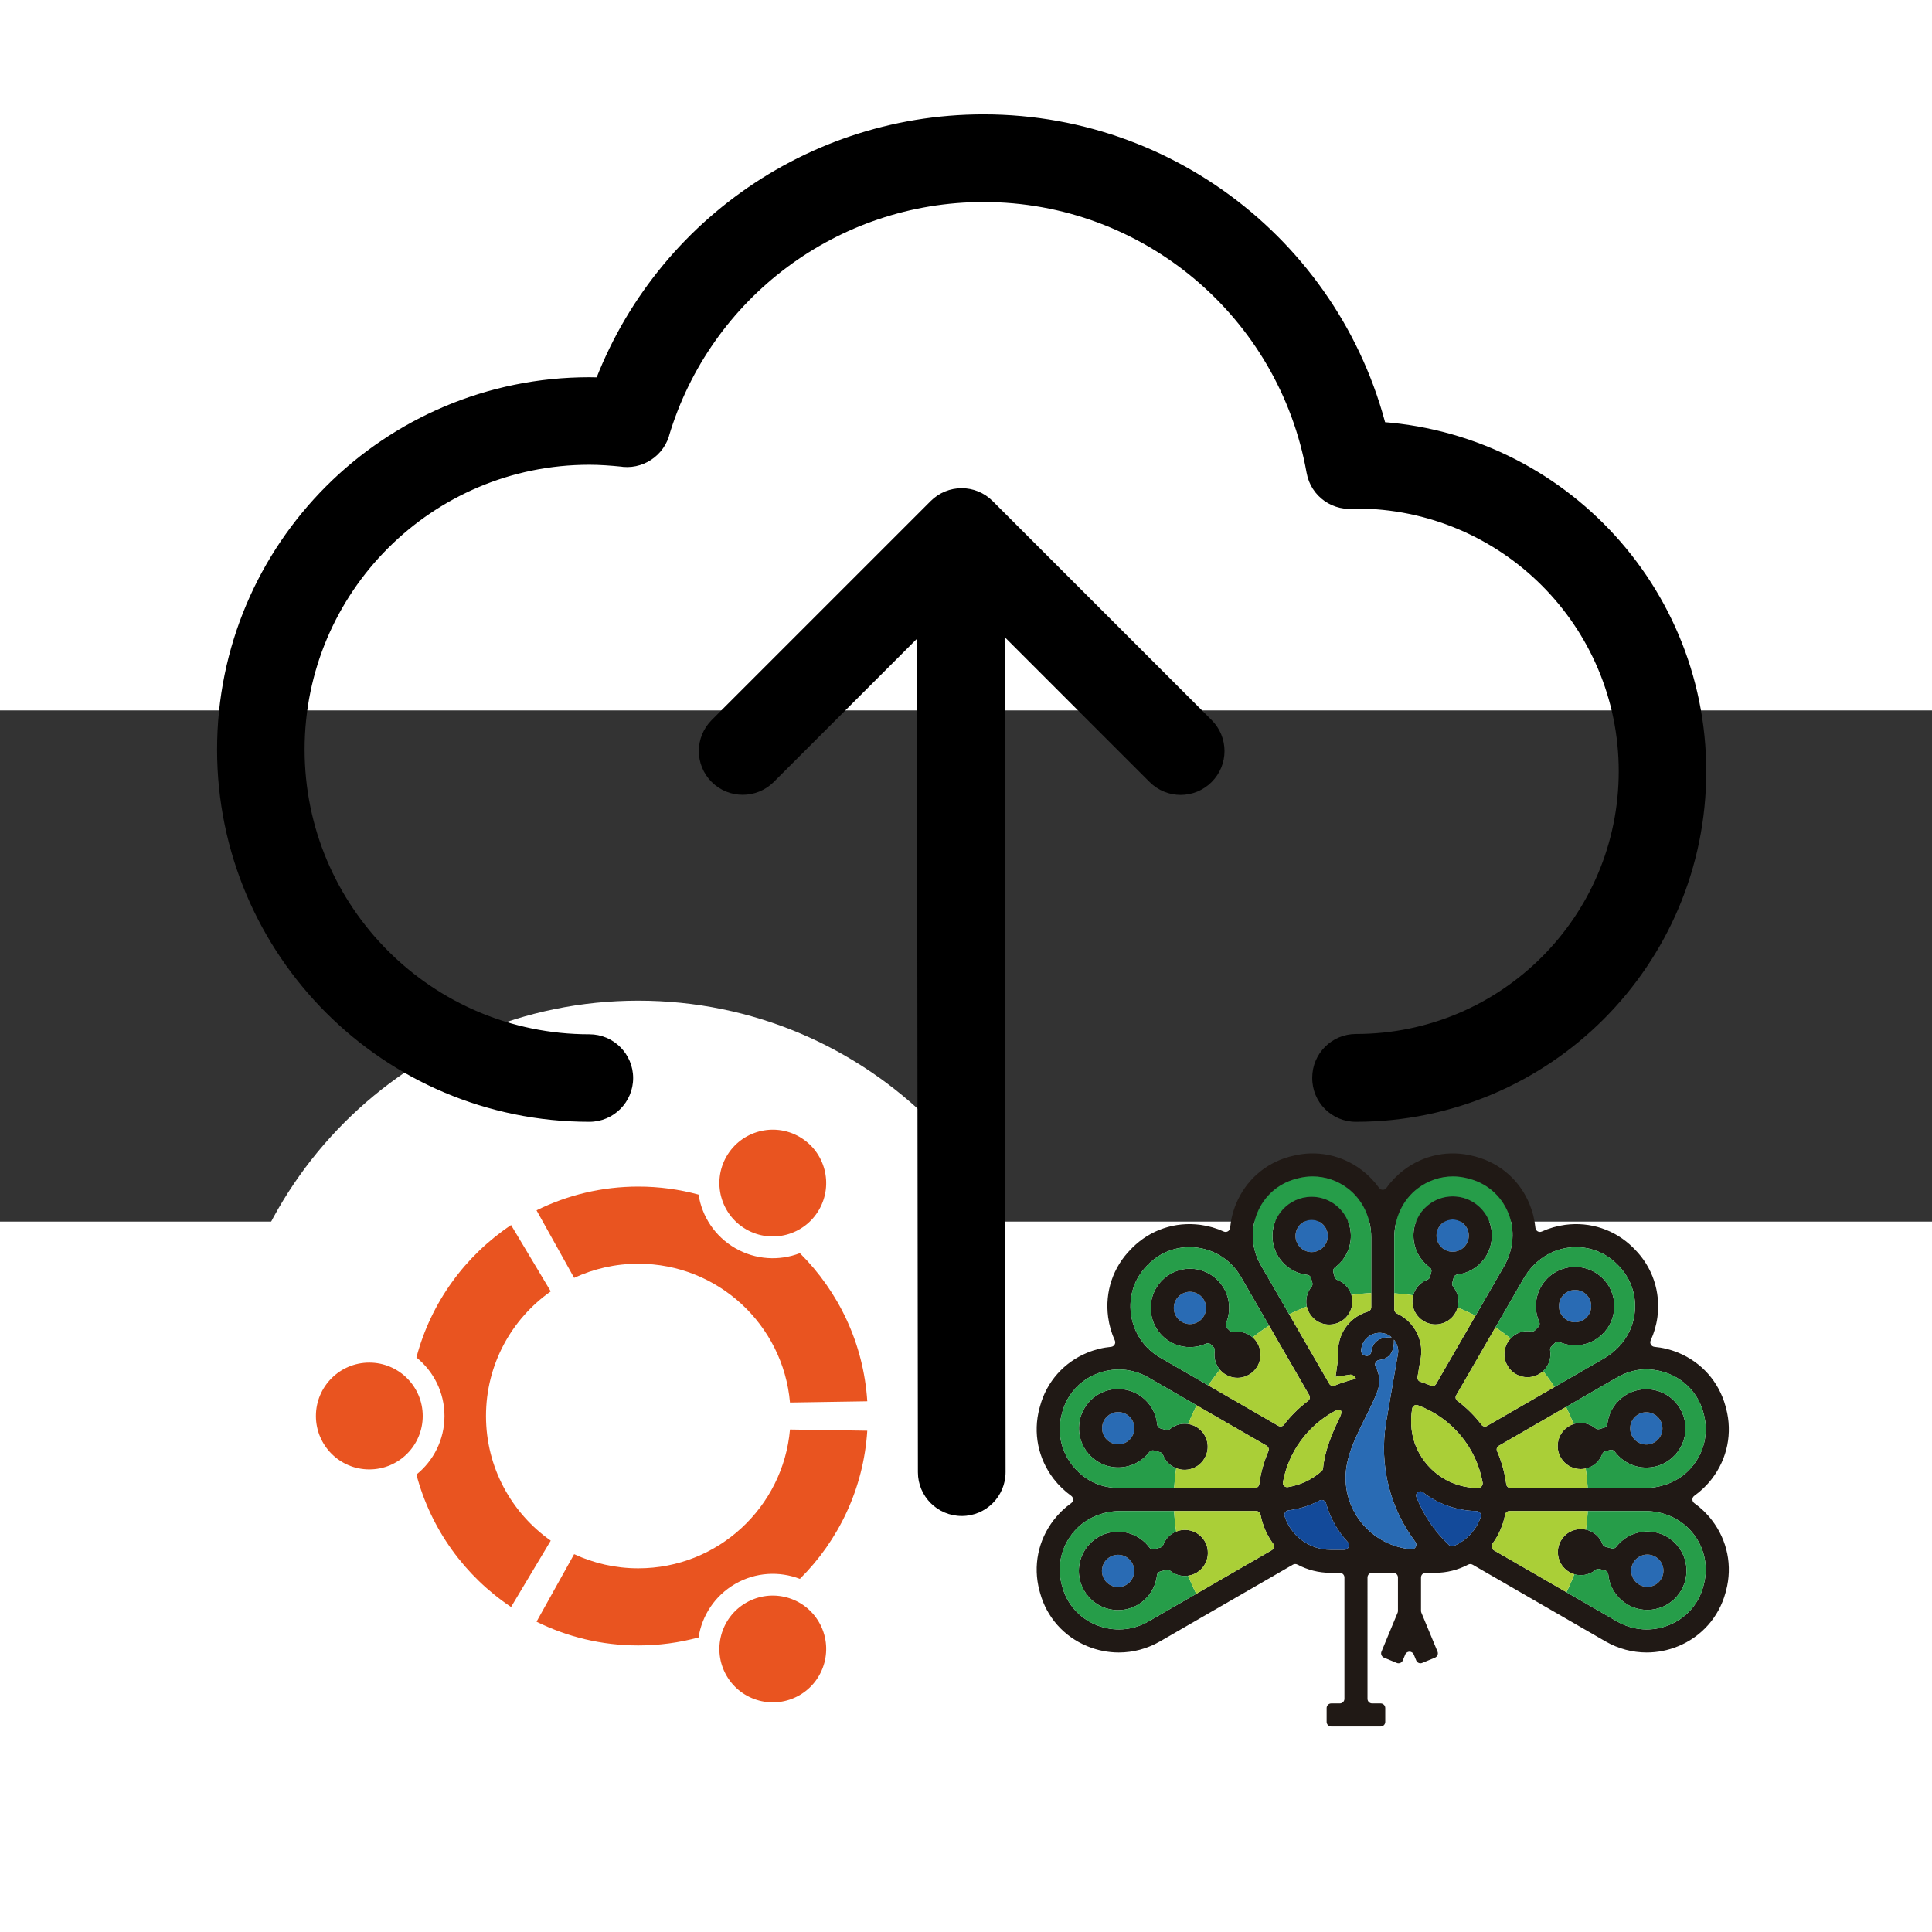<?xml version="1.0" encoding="UTF-8" standalone="no"?>
<!-- Created with Inkscape (http://www.inkscape.org/) -->

<svg
   xmlns:dc="http://purl.org/dc/elements/1.1/"
   xmlns:cc="http://creativecommons.org/ns#"
   xmlns:rdf="http://www.w3.org/1999/02/22-rdf-syntax-ns#"
   xmlns:svg="http://www.w3.org/2000/svg"
   xmlns="http://www.w3.org/2000/svg"
   xmlns:sodipodi="http://sodipodi.sourceforge.net/DTD/sodipodi-0.dtd"
   xmlns:inkscape="http://www.inkscape.org/namespaces/inkscape"
   width="267"
   height="267"
   viewBox="0 0 267 70.644"
   version="1.1"
   id="svg8"
   inkscape:version="0.92.4 (5da689c313, 2019-01-14)"
   sodipodi:docname="icon.svg">
  <rect x="0" y="0" width="267" height="70.644" fill="#333333" stroke="none"/>
  <defs
     id="defs2">
    <clipPath
       id="clipPath18"
       clipPathUnits="userSpaceOnUse">
      <path
         inkscape:connector-curvature="0"
         id="path16"
         d="M 0,200 H 200 V 0 H 0 Z" />
    </clipPath>
    <clipPath
       id="clipPath18-3"
       clipPathUnits="userSpaceOnUse">
      <path
         inkscape:connector-curvature="0"
         id="path16-6"
         d="M 0,200 H 200 V 0 H 0 Z" />
    </clipPath>
  </defs>
  <sodipodi:namedview
     id="base"
     pagecolor="#ffffff"
     bordercolor="#666666"
     borderopacity="1.0"
     inkscape:pageopacity="0.0"
     inkscape:pageshadow="2"
     inkscape:zoom="1.08"
     inkscape:cx="157.02762"
     inkscape:cy="136.58244"
     inkscape:document-units="mm"
     inkscape:current-layer="layer2"
     showgrid="false"
     units="px"
     inkscape:window-width="1081"
     inkscape:window-height="920"
     inkscape:window-x="1640"
     inkscape:window-y="572"
     inkscape:window-maximized="0" />
  <g
     inkscape:groupmode="layer"
     id="layer2"
     inkscape:label="Layer 2">
    <g
       id="g4264"
       transform="matrix(0.405,0,0,0.405,2.108,11.411)">
	<path
   id="path4260"
   d="m 354.331,212.595 c 0,78.279 -63.45,141.735 -141.729,141.735 -78.279,0 -141.735,-63.456 -141.735,-141.735 0,-78.274 63.457,-141.728 141.735,-141.728 78.279,0 141.729,63.453 141.729,141.728 z"
   inkscape:connector-curvature="0"
   style="fill:#ffffff" />

	<path
   id="path4262"
   d="m 139.043,212.595 c 0,10.064 -8.159,18.225 -18.23,18.225 -10.059,0 -18.218,-8.16 -18.218,-18.225 0,-10.06 8.159,-18.219 18.218,-18.219 10.071,0 18.23,8.159 18.23,18.219 z m 103.674,88.606 c 5.033,8.709 16.173,11.696 24.889,6.67 8.715,-5.033 11.701,-16.179 6.669,-24.895 -5.032,-8.715 -16.173,-11.695 -24.888,-6.663 -8.716,5.033 -11.702,16.173 -6.67,24.888 z m 31.557,-158.982 c 5.032,-8.717 2.052,-19.86 -6.669,-24.887 -8.71,-5.032 -19.855,-2.046 -24.889,6.667 -5.032,8.715 -2.046,19.857 6.67,24.889 8.716,5.032 19.862,2.046 24.888,-6.669 z m -61.672,18.413 c 27.153,0 49.434,20.814 51.761,47.364 l 26.372,-0.416 c -1.252,-19.727 -9.809,-37.469 -22.995,-50.551 -6.98,2.693 -15.079,2.327 -22.066,-1.71 -6.992,-4.037 -11.359,-10.871 -12.514,-18.275 -6.554,-1.78 -13.448,-2.733 -20.558,-2.733 -12.471,0 -24.259,2.916 -34.727,8.103 l 12.832,23.043 c 6.65,-3.09 14.077,-4.825 21.895,-4.825 z m -51.969,51.963 c 0,-17.577 8.734,-33.121 22.097,-42.52 l -13.54,-22.634 c -15.684,10.474 -27.367,26.451 -32.296,45.183 5.833,4.697 9.57,11.897 9.57,19.972 0,8.08 -3.738,15.28 -9.57,19.978 4.929,18.731 16.612,34.708 32.296,45.188 l 13.54,-22.634 c -13.363,-9.406 -22.097,-24.944 -22.097,-42.533 z m 51.969,51.973 c -7.817,0 -15.244,-1.734 -21.895,-4.83 l -12.832,23.043 c 10.468,5.191 22.255,8.104 34.727,8.104 7.109,0 14.004,-0.946 20.558,-2.729 1.154,-7.409 5.521,-14.243 12.514,-18.273 6.987,-4.037 15.086,-4.404 22.066,-1.711 13.187,-13.088 21.743,-30.83 22.995,-50.557 l -26.372,-0.409 c -2.328,26.543 -24.608,47.362 -51.761,47.362 z"
   inkscape:connector-curvature="0"
   style="fill:#e95420" />

</g>
    <g
       transform="matrix(0.635,0,0,-0.635,127.391,164.164)"
       inkscape:label="OpenStack_Project_Octavia_mascot"
       id="g10">
      <g
         id="g12">
        <g
           clip-path="url(#clipPath18-3)"
           id="g14">
          <g
             transform="translate(75.427,97.287)"
             id="g20">
            <path
               inkscape:connector-curvature="0"
               id="path22"
               style="fill:#201915;fill-opacity:1;fill-rule:nonzero;stroke:none"
               d="m 0,0 c 0.19,0.452 0.03,0.964 -0.392,1.215 l -25.71,14.838 c -3.494,2.018 -7.65,2.299 -11.395,0.753 -3.644,-1.496 -6.324,-4.518 -7.348,-8.273 l -0.131,-0.491 c -1.365,-5.15 0.573,-10.622 5.321,-13.915 2.078,-1.436 4.578,-2.108 7.098,-2.108 h 0.03 29.615 c 0.482,0 0.874,0.362 0.934,0.843 0.332,2.5 1.014,4.9 1.978,7.138 m 0.712,-21.544 c 0.513,0.291 0.673,0.964 0.322,1.436 -1.346,1.827 -2.289,3.965 -2.731,6.274 -0.09,0.482 -0.502,0.833 -0.984,0.833 h -29.495 c -3.824,0 -7.559,-1.525 -10.069,-4.407 -2.821,-3.242 -3.815,-7.529 -2.731,-11.615 l 0.131,-0.482 c 1.024,-3.765 3.704,-6.776 7.348,-8.282 3.745,-1.536 7.901,-1.265 11.395,0.753 z m 7.921,32.507 c 0.392,0.291 0.502,0.813 0.262,1.235 l -1.938,3.363 -12.94,22.407 c -2.018,3.494 -5.472,5.803 -9.477,6.345 -0.583,0.07 -1.155,0.11 -1.727,0.11 -3.313,0 -6.465,-1.285 -8.845,-3.644 l -0.341,-0.341 c -2.771,-2.791 -4.056,-6.636 -3.534,-10.571 0.542,-4.006 2.851,-7.459 6.345,-9.477 L -1.155,7.449 2.168,5.532 C 2.59,5.291 3.112,5.401 3.403,5.783 c 1.506,1.957 3.263,3.694 5.23,5.18 m 6.948,-3.504 c 0.702,1.466 0.14,1.988 -1.275,1.205 C 8.573,5.521 4.377,-0.101 3.172,-6.746 3.062,-7.368 3.614,-7.891 4.236,-7.8 c 2.711,0.432 5.271,1.626 7.359,3.484 0.171,0.15 0.271,0.361 0.301,0.591 0.412,4.027 2.018,7.761 3.685,11.184 m 0.963,-28.893 c 0.864,0 1.335,1.035 0.743,1.667 -2.199,2.37 -3.845,5.26 -4.738,8.453 -0.171,0.613 -0.863,0.893 -1.416,0.602 -2.108,-1.124 -4.397,-1.857 -6.776,-2.148 -0.613,-0.071 -1.014,-0.713 -0.814,-1.305 1.366,-4.217 5.341,-7.269 10.01,-7.269 z m 5.843,52.767 v 15.188 c 0,4.146 -1.797,8.172 -5.09,10.682 -2.258,1.717 -4.939,2.61 -7.67,2.61 -1.094,0 -2.188,-0.14 -3.262,-0.431 L 5.883,59.251 C 2.118,58.227 -0.904,55.547 -2.399,51.902 -3.946,48.158 -3.665,44.001 -1.646,40.508 L 13.251,14.697 c 0.241,-0.421 0.753,-0.582 1.205,-0.391 1.466,0.612 3.002,1.104 4.588,1.456 -0.05,0.13 -0.11,0.251 -0.17,0.331 -0.111,0.16 -0.412,0.492 -0.924,0.592 l -3.333,-0.482 0.532,3.674 v 1.567 c 0,1.486 0.291,2.972 0.954,4.306 1.214,2.43 3.252,3.986 5.561,4.659 0.412,0.12 0.723,0.491 0.723,0.924 M 46.21,-14.346 c 0.04,0.111 0.061,0.221 0.061,0.341 0,0.553 -0.453,1.004 -1.004,1.004 -4.257,0.07 -8.313,1.517 -11.616,4.076 -0.743,0.572 -1.777,-0.171 -1.435,-1.044 1.535,-3.885 3.925,-7.449 7.077,-10.421 0.291,-0.27 0.713,-0.361 1.074,-0.211 2.731,1.165 4.869,3.444 5.843,6.255 m 0.432,7.359 c 0,0.06 0,0.11 -0.01,0.161 -1.386,7.78 -6.847,14.155 -14.085,16.835 -0.553,0.211 -1.145,-0.12 -1.235,-0.693 h -0.01 C 30.81,6.375 31.071,3.313 32.315,0.603 c 2.46,-5.362 7.67,-8.584 13.292,-8.584 h 0.031 c 0.551,0 1.004,0.442 1.004,0.994 m 4.608,47.174 c 1.907,3.292 2.459,7.268 1.255,10.882 -0.683,2.028 -1.817,3.805 -3.293,5.201 -1.476,1.405 -3.283,2.429 -5.301,2.981 l -0.482,0.131 c -1.084,0.291 -2.178,0.431 -3.263,0.431 -2.74,0 -5.421,-0.903 -7.68,-2.62 -3.293,-2.509 -5.08,-6.526 -5.08,-10.661 V 30.851 c 0,-0.382 0.232,-0.713 0.583,-0.874 3.242,-1.486 5.421,-4.859 5.29,-8.594 -0.019,-0.612 -0.1,-1.204 -0.24,-1.777 l -0.583,-3.463 c -0.07,-0.452 0.201,-0.883 0.633,-1.014 0.772,-0.251 1.536,-0.532 2.279,-0.843 0.432,-0.181 0.913,-0.02 1.144,0.371 z m 28.3,-11.164 c 0.844,4.217 -0.422,8.423 -3.394,11.415 l -0.341,0.341 c -2.378,2.359 -5.531,3.644 -8.844,3.644 -0.643,0 -1.295,-0.05 -1.948,-0.15 -3.985,-0.592 -7.419,-3.132 -9.436,-6.616 L 40.869,12.167 c -0.23,-0.401 -0.12,-0.903 0.251,-1.184 1.998,-1.496 3.775,-3.253 5.28,-5.231 0.282,-0.361 0.784,-0.471 1.185,-0.24 l 25.449,14.687 c 3.304,1.907 5.773,5.09 6.516,8.824 m 15.209,-58.046 c 1.085,4.086 0.091,8.373 -2.731,11.615 -2.509,2.882 -6.244,4.407 -10.069,4.407 H 52.494 c -0.491,0 -0.893,-0.351 -0.983,-0.833 -0.442,-2.319 -1.396,-4.447 -2.741,-6.274 -0.351,-0.482 -0.191,-1.155 0.311,-1.446 l 26.805,-15.48 c 3.504,-2.018 7.66,-2.289 11.394,-0.753 3.644,1.506 6.324,4.517 7.349,8.282 z m -2.731,25.46 c 2.822,3.242 3.816,7.529 2.742,11.605 l -0.131,0.481 c -1.406,5.13 -5.863,8.865 -11.646,9.287 -2.489,0.17 -4.959,-0.502 -7.107,-1.757 L 75.855,16.042 50.146,1.194 C 49.744,0.964 49.583,0.462 49.773,0.04 c 0.985,-2.269 1.667,-4.688 1.998,-7.218 0.061,-0.452 0.432,-0.803 0.894,-0.803 h 29.294 c 3.825,0 7.56,1.526 10.069,4.418 m 7.59,12.899 c 1.416,-5.34 0.291,-10.932 -3.102,-15.339 -1.094,-1.426 -2.389,-2.661 -3.815,-3.685 -0.552,-0.391 -0.552,-1.205 0,-1.606 1.426,-1.014 2.721,-2.249 3.815,-3.685 3.393,-4.396 4.518,-9.988 3.102,-15.329 l -0.14,-0.522 c -1.446,-5.271 -5.191,-9.497 -10.281,-11.595 -2.228,-0.914 -4.548,-1.366 -6.866,-1.366 -3.093,0 -6.175,0.813 -8.955,2.41 l -28.933,16.705 c -0.301,0.17 -0.663,0.17 -0.964,0.01 -2.158,-1.135 -4.618,-1.787 -7.218,-1.787 h -2.037 c -0.553,0 -1.004,-0.451 -1.004,-1.004 v -7.278 c 0,-0.141 0.029,-0.272 0.08,-0.392 l 3.513,-8.473 c 0.211,-0.512 -0.04,-1.104 -0.552,-1.315 L 33.48,-46.06 c -0.511,-0.22 -1.094,0.031 -1.305,0.542 l -0.531,1.286 c -0.342,0.823 -1.517,0.823 -1.858,0 l -0.532,-1.286 c -0.211,-0.511 -0.803,-0.762 -1.316,-0.542 l -2.78,1.145 c -0.512,0.221 -0.753,0.803 -0.542,1.315 l 3.514,8.473 c 0.05,0.131 0.07,0.261 0.07,0.392 v 7.278 c 0,0.553 -0.442,1.004 -1.004,1.004 h -4.618 c -0.562,0 -1.004,-0.451 -1.004,-1.004 V -53.87 c 0,-0.552 0.442,-1.004 1.004,-1.004 h 1.857 c 0.552,0 1.004,-0.451 1.004,-1.004 v -3.012 c 0,-0.551 -0.452,-1.004 -1.004,-1.004 H 13.683 c -0.552,0 -1.004,0.453 -1.004,1.004 v 3.012 c 0,0.553 0.452,1.004 1.004,1.004 h 1.867 c 0.553,0 1.004,0.452 1.004,1.004 v 26.413 c 0,0.553 -0.451,1.004 -1.004,1.004 h -1.997 c -2.611,0 -5.07,0.652 -7.229,1.797 -0.311,0.161 -0.672,0.161 -0.973,-0.01 l -28.943,-16.715 c -2.781,-1.597 -5.853,-2.41 -8.955,-2.41 -2.309,0 -4.638,0.452 -6.857,1.366 -5.1,2.098 -8.845,6.324 -10.28,11.595 l -0.141,0.522 c -1.425,5.341 -0.291,10.933 3.093,15.329 1.104,1.436 2.389,2.671 3.815,3.685 0.552,0.401 0.552,1.215 0,1.606 -1.426,1.024 -2.711,2.259 -3.815,3.685 -3.384,4.407 -4.518,9.999 -3.093,15.339 l 0.141,0.513 c 1.435,5.28 5.18,9.506 10.28,11.605 1.687,0.692 3.424,1.114 5.18,1.275 0.673,0.07 1.084,0.773 0.804,1.395 -0.724,1.586 -1.215,3.293 -1.456,5.08 -0.733,5.491 1.074,10.872 4.949,14.768 l 0.362,0.371 c 3.905,3.865 9.286,5.672 14.767,4.939 1.787,-0.24 3.494,-0.733 5.08,-1.455 0.622,-0.282 1.325,0.13 1.395,0.803 0.161,1.757 0.583,3.503 1.275,5.18 2.098,5.1 6.325,8.844 11.595,10.29 l 0.522,0.13 c 5.341,1.426 10.933,0.291 15.34,-3.091 1.426,-1.105 2.661,-2.39 3.685,-3.815 0.391,-0.553 1.204,-0.553 1.606,0 1.014,1.425 2.249,2.71 3.685,3.815 4.396,3.382 9.988,4.517 15.329,3.091 l 0.522,-0.13 v -0.01 c 5.271,-1.436 9.497,-5.18 11.595,-10.28 0.693,-1.686 1.114,-3.423 1.285,-5.18 0.061,-0.673 0.774,-1.085 1.386,-0.803 1.596,0.722 3.293,1.215 5.08,1.455 5.491,0.733 10.872,-1.074 14.768,-4.939 l 0.371,-0.371 c 3.875,-3.906 5.672,-9.286 4.949,-14.768 -0.241,-1.787 -0.743,-3.494 -1.466,-5.08 -0.281,-0.622 0.131,-1.325 0.814,-1.395 1.747,-0.161 3.493,-0.583 5.179,-1.275 5.09,-2.099 8.835,-6.325 10.281,-11.605 z M 27.326,24.285 c 0.04,-0.813 -0.019,-2.46 -1.023,-3.464 -0.593,-0.602 -1.436,-0.863 -2.179,-0.964 -0.502,-0.06 -0.894,-0.482 -0.894,-1.003 0,-0.171 0.051,-0.342 0.131,-0.482 0.883,-1.617 1.034,-3.534 0.391,-5.271 -0.702,-1.887 -1.656,-3.794 -2.66,-5.812 -2.108,-4.217 -4.287,-8.574 -4.287,-13.031 0,-8.172 6.295,-14.899 14.296,-15.581 0.03,-0.01 0.06,-0.01 0.09,-0.01 0.552,0 1.004,0.452 1.004,1.004 0,0.221 -0.08,0.432 -0.201,0.602 -5.531,7.339 -7.9,16.605 -6.385,25.921 l 2.641,15.3 c 0,0.02 0.01,0.04 0.01,0.07 0.04,1.004 -0.322,1.968 -0.934,2.721 m -3.975,-0.512 c 1.004,1.014 2.68,1.064 3.483,1.024 -0.522,0.452 -1.144,0.783 -1.837,0.903 -1.395,0.251 -2.741,-0.17 -3.714,-1.194 -0.663,-0.683 -1.024,-1.607 -1.095,-2.55 v -0.091 c 0,-0.381 0.211,-0.712 0.522,-0.883 0.071,-0.03 0.141,-0.07 0.211,-0.11 0.141,-0.081 0.302,-0.121 0.472,-0.121 0.502,0 0.924,0.372 0.994,0.863 0.1,0.743 0.371,1.567 0.964,2.159" />
          </g>
          <g
             transform="translate(157.898,74.81)"
             id="g24">
            <path
               inkscape:connector-curvature="0"
               id="path26"
               style="fill:#296bb4;fill-opacity:1;fill-rule:nonzero;stroke:none"
               d="m 0,0 c 1.937,0 3.514,-1.576 3.514,-3.514 0,-1.937 -1.577,-3.513 -3.514,-3.513 -1.937,0 -3.514,1.576 -3.514,3.513 C -3.514,-1.576 -1.937,0 0,0" />
          </g>
          <g
             transform="translate(157.677,105.78)"
             id="g28">
            <path
               inkscape:connector-curvature="0"
               id="path30"
               style="fill:#296bb4;fill-opacity:1;fill-rule:nonzero;stroke:none"
               d="m 0,0 c 1.938,0 3.515,-1.576 3.515,-3.514 0,-1.937 -1.577,-3.513 -3.515,-3.513 -1.937,0 -3.514,1.576 -3.514,3.513 C -3.514,-1.576 -1.937,0 0,0" />
          </g>
          <g
             transform="translate(142.177,132.394)"
             id="g32">
            <path
               inkscape:connector-curvature="0"
               id="path34"
               style="fill:#296bb4;fill-opacity:1;fill-rule:nonzero;stroke:none"
               d="m 0,0 c 1.937,0 3.514,-1.576 3.514,-3.514 0,-1.937 -1.577,-3.513 -3.514,-3.513 -1.937,0 -3.514,1.576 -3.514,3.513 C -3.514,-1.576 -1.937,0 0,0" />
          </g>
          <g
             transform="translate(115.533,147.734)"
             id="g36">
            <path
               inkscape:connector-curvature="0"
               id="path38"
               style="fill:#296bb4;fill-opacity:1;fill-rule:nonzero;stroke:none"
               d="m 0,0 c 1.937,0 3.514,-1.576 3.514,-3.514 0,-1.937 -1.577,-3.513 -3.514,-3.513 -1.928,0 -3.514,1.576 -3.514,3.513 C -3.514,-1.576 -1.928,0 0,0" />
          </g>
          <g
             transform="translate(84.843,147.664)"
             id="g40">
            <path
               inkscape:connector-curvature="0"
               id="path42"
               style="fill:#296bb4;fill-opacity:1;fill-rule:nonzero;stroke:none"
               d="m 0,0 c 1.937,0 3.514,-1.586 3.514,-3.514 0,-1.937 -1.577,-3.513 -3.514,-3.513 -1.937,0 -3.514,1.576 -3.514,3.513 C -3.514,-1.586 -1.937,0 0,0" />
          </g>
          <g
             transform="translate(58.36,131.993)"
             id="g44">
            <path
               inkscape:connector-curvature="0"
               id="path46"
               style="fill:#296bb4;fill-opacity:1;fill-rule:nonzero;stroke:none"
               d="m 0,0 c 1.937,0 3.514,-1.576 3.514,-3.514 0,-1.927 -1.577,-3.513 -3.514,-3.513 -1.937,0 -3.514,1.586 -3.514,3.513 C -3.514,-1.576 -1.937,0 0,0" />
          </g>
          <g
             transform="translate(42.749,105.82)"
             id="g48">
            <path
               inkscape:connector-curvature="0"
               id="path50"
               style="fill:#296bb4;fill-opacity:1;fill-rule:nonzero;stroke:none"
               d="m 0,0 c 1.937,0 3.514,-1.576 3.514,-3.514 0,-1.937 -1.577,-3.513 -3.514,-3.513 -1.937,0 -3.514,1.576 -3.514,3.513 C -3.514,-1.576 -1.937,0 0,0" />
          </g>
          <g
             transform="translate(42.719,74.76)"
             id="g52">
            <path
               inkscape:connector-curvature="0"
               id="path54"
               style="fill:#296bb4;fill-opacity:1;fill-rule:nonzero;stroke:none"
               d="m 0,0 c 1.937,0 3.514,-1.576 3.514,-3.514 0,-1.937 -1.577,-3.513 -3.514,-3.513 -1.938,0 -3.514,1.576 -3.514,3.513 C -3.514,-1.576 -1.938,0 0,0" />
          </g>
          <g
             transform="translate(122.059,90.461)"
             id="g56">
            <path
               inkscape:connector-curvature="0"
               id="path58"
               style="fill:#aacf37;fill-opacity:1;fill-rule:nonzero;stroke:none"
               d="m 0,0 c 0.01,-0.051 0.01,-0.101 0.01,-0.161 0,-0.552 -0.452,-0.994 -1.004,-0.994 h -0.03 c -5.622,0 -10.832,3.222 -13.292,8.584 -1.245,2.71 -1.506,5.772 -1.014,8.714 h 0.01 c 0.091,0.572 0.682,0.903 1.235,0.692 C -6.847,14.155 -1.386,7.78 0,0" />
          </g>
          <g
             transform="translate(91.007,104.746)"
             id="g60">
            <path
               inkscape:connector-curvature="0"
               id="path62"
               style="fill:#aacf37;fill-opacity:1;fill-rule:nonzero;stroke:none"
               d="m 0,0 c -1.667,-3.423 -3.273,-7.157 -3.685,-11.184 -0.029,-0.23 -0.13,-0.441 -0.3,-0.591 -2.089,-1.858 -4.649,-3.052 -7.359,-3.484 -0.623,-0.091 -1.175,0.432 -1.064,1.054 1.204,6.645 5.401,12.268 11.133,15.41 C 0.141,1.988 0.703,1.466 0,0" />
          </g>
          <g
             transform="translate(95.615,119.243)"
             id="g64">
            <path
               inkscape:connector-curvature="0"
               id="path66"
               style="fill:#276bb4;fill-opacity:1;fill-rule:nonzero;stroke:none"
               d="M 0,0 C 0.07,0.944 0.432,1.868 1.094,2.55 2.068,3.574 3.414,3.996 4.809,3.745 5.502,3.625 6.124,3.293 6.646,2.841 5.843,2.881 4.167,2.831 3.162,1.817 2.57,1.225 2.299,0.402 2.199,-0.341 2.128,-0.833 1.707,-1.205 1.205,-1.205 c -0.171,0 -0.331,0.04 -0.472,0.121 -0.07,0.04 -0.141,0.08 -0.211,0.11 C 0.211,-0.803 0,-0.472 0,-0.09 Z" />
          </g>
          <g
             transform="translate(103.677,118.781)"
             id="g68">
            <path
               inkscape:connector-curvature="0"
               id="path70"
               style="fill:#296bb4;fill-opacity:1;fill-rule:nonzero;stroke:none"
               d="m 0,0 -2.641,-15.3 c -1.515,-9.316 0.854,-18.582 6.385,-25.921 0.121,-0.171 0.201,-0.382 0.201,-0.602 0,-0.552 -0.452,-1.004 -1.004,-1.004 -0.03,0 -0.06,0 -0.09,0.01 -8.001,0.682 -14.296,7.409 -14.296,15.581 0,4.457 2.179,8.814 4.287,13.03 1.004,2.018 1.958,3.926 2.66,5.813 0.643,1.737 0.492,3.654 -0.391,5.27 -0.08,0.141 -0.131,0.312 -0.131,0.482 0,0.522 0.392,0.944 0.894,1.004 0.743,0.101 1.586,0.362 2.179,0.964 1.004,1.004 1.063,2.651 1.023,3.464 C -0.312,2.038 0.05,1.074 0.01,0.07 0.01,0.04 0,0.02 0,0" />
          </g>
          <g
             transform="translate(109.078,88.362)"
             id="g72">
            <path
               inkscape:connector-curvature="0"
               id="path74"
               style="fill:#134a9a;fill-opacity:1;fill-rule:nonzero;stroke:none"
               d="m 0,0 c 3.303,-2.56 7.358,-4.006 11.615,-4.076 0.552,0 1.004,-0.451 1.004,-1.004 0,-0.12 -0.02,-0.231 -0.06,-0.341 -0.974,-2.811 -3.113,-5.09 -5.843,-6.255 -0.362,-0.15 -0.783,-0.059 -1.074,0.211 C 2.489,-8.493 0.1,-4.929 -1.436,-1.044 -1.777,-0.171 -0.743,0.572 0,0" />
          </g>
          <g
             transform="translate(92.714,77.52)"
             id="g76">
            <path
               inkscape:connector-curvature="0"
               id="path78"
               style="fill:#134a9a;fill-opacity:1;fill-rule:nonzero;stroke:none"
               d="m 0,0 c 0.592,-0.633 0.121,-1.667 -0.743,-1.667 h -2.991 c -4.669,0 -8.644,3.052 -10.01,7.269 -0.2,0.591 0.201,1.234 0.814,1.304 2.379,0.291 4.668,1.025 6.776,2.149 0.552,0.291 1.245,0.01 1.416,-0.603 C -3.845,5.26 -2.199,2.369 0,0" />
          </g>
          <g
             transform="translate(161.412,71.296)"
             id="g80">
            <path
               inkscape:connector-curvature="0"
               id="path82"
               style="fill:#201915;fill-opacity:1;fill-rule:nonzero;stroke:none"
               d="m 0,0 c 0,1.937 -1.576,3.514 -3.514,3.514 -1.937,0 -3.513,-1.577 -3.513,-3.514 0,-1.937 1.576,-3.514 3.513,-3.514 C -1.576,-3.514 0,-1.937 0,0 m 4.959,0.994 c 0.593,-5.15 -3.443,-9.527 -8.473,-9.527 -4.437,0 -8.082,3.393 -8.493,7.72 -0.04,0.402 -0.302,0.752 -0.693,0.853 l -1.244,0.331 c -0.302,0.081 -0.613,-0.01 -0.854,-0.211 -1.576,-1.284 -3.815,-1.546 -5.672,-0.472 -2.711,1.567 -3.414,5.271 -1.195,7.751 1.275,1.415 3.333,1.978 5.15,1.406 1.607,-0.502 2.721,-1.657 3.243,-3.023 0.11,-0.291 0.341,-0.531 0.642,-0.612 l 1.365,-0.361 c 0.372,-0.101 0.764,0.05 0.994,0.361 1.858,2.39 4.94,3.775 8.293,3.183 C 1.666,7.75 4.537,4.679 4.959,0.994" />
          </g>
          <g
             transform="translate(161.191,102.267)"
             id="g84">
            <path
               inkscape:connector-curvature="0"
               id="path86"
               style="fill:#201915;fill-opacity:1;fill-rule:nonzero;stroke:none"
               d="m 0,0 c 0,1.937 -1.576,3.514 -3.515,3.514 -1.937,0 -3.513,-1.577 -3.513,-3.514 0,-1.937 1.576,-3.514 3.513,-3.514 C -1.576,-3.514 0,-1.937 0,0 m -3.515,8.533 c 5.031,0 9.056,-4.377 8.474,-9.517 -0.422,-3.704 -3.323,-6.796 -7.008,-7.418 -3.392,-0.573 -6.485,0.873 -8.312,3.322 -0.241,0.321 -0.632,0.482 -1.014,0.382 l -1.094,-0.301 c -0.302,-0.081 -0.532,-0.321 -0.642,-0.612 -0.713,-1.888 -2.531,-3.243 -4.679,-3.243 -3.122,0 -5.582,2.851 -4.898,6.093 0.411,1.978 2.057,3.544 4.044,3.875 1.527,0.251 2.953,-0.19 4.027,-1.054 0.24,-0.201 0.561,-0.291 0.863,-0.21 l 1.084,0.301 c 0.382,0.1 0.643,0.432 0.683,0.823 0.482,4.246 4.095,7.559 8.472,7.559" />
          </g>
          <g
             transform="translate(145.69,128.88)"
             id="g88">
            <path
               inkscape:connector-curvature="0"
               id="path90"
               style="fill:#201915;fill-opacity:1;fill-rule:nonzero;stroke:none"
               d="m 0,0 c 0,1.937 -1.576,3.514 -3.514,3.514 -1.937,0 -3.513,-1.577 -3.513,-3.514 0,-1.937 1.576,-3.514 3.513,-3.514 C -1.576,-3.514 0,-1.937 0,0 M -4.97,8.413 C 0.844,9.376 5.833,4.427 4.909,-1.375 4.357,-4.899 1.556,-7.75 -1.937,-8.393 -3.694,-8.704 -5.381,-8.473 -6.847,-7.851 -7.208,-7.69 -7.63,-7.75 -7.9,-8.031 l -0.784,-0.783 c -0.22,-0.221 -0.301,-0.542 -0.251,-0.853 0.322,-1.999 -0.572,-4.077 -2.429,-5.141 -2.7,-1.566 -6.265,-0.321 -7.299,2.821 -0.632,1.918 0.011,4.096 1.576,5.382 1.195,0.983 2.65,1.314 4.006,1.094 0.311,-0.051 0.633,0.03 0.853,0.251 l 0.733,0.742 c 0.281,0.282 0.342,0.703 0.181,1.075 -0.653,1.465 -0.904,3.152 -0.602,4.919 0.592,3.524 3.433,6.355 6.946,6.937" />
          </g>
          <g
             transform="translate(119.047,144.22)"
             id="g92">
            <path
               inkscape:connector-curvature="0"
               id="path94"
               style="fill:#201915;fill-opacity:1;fill-rule:nonzero;stroke:none"
               d="m 0,0 c 0,1.937 -1.576,3.514 -3.514,3.514 -1.927,0 -3.513,-1.577 -3.513,-3.514 0,-1.937 1.586,-3.514 3.513,-3.514 C -1.576,-3.514 0,-1.937 0,0 m 4.839,1.787 c 1.054,-5.12 -2.53,-9.668 -7.309,-10.25 -0.391,-0.05 -0.722,-0.301 -0.823,-0.683 l -0.302,-1.124 c -0.08,-0.301 0.011,-0.623 0.211,-0.863 1.466,-1.787 1.597,-4.468 -0.07,-6.435 -1.284,-1.516 -3.423,-2.139 -5.311,-1.516 -3.152,1.034 -4.407,4.587 -2.84,7.298 0.602,1.044 1.515,1.787 2.559,2.179 0.292,0.12 0.532,0.341 0.612,0.652 l 0.282,1.064 c 0.1,0.382 -0.06,0.773 -0.381,1.004 -2.118,1.556 -3.514,4.056 -3.514,6.887 0,5.271 4.809,9.447 10.279,8.363 C 1.516,7.71 4.166,5.07 4.839,1.787" />
          </g>
          <g
             transform="translate(88.357,144.15)"
             id="g96">
            <path
               inkscape:connector-curvature="0"
               id="path98"
               style="fill:#201915;fill-opacity:1;fill-rule:nonzero;stroke:none"
               d="m 0,0 c 0,1.928 -1.576,3.514 -3.514,3.514 -1.937,0 -3.513,-1.586 -3.513,-3.514 0,-1.937 1.576,-3.514 3.513,-3.514 C -1.576,-3.514 0,-1.937 0,0 M 4.899,1.466 C 5.471,-1.917 4.026,-5.02 1.576,-6.847 1.255,-7.078 1.094,-7.469 1.205,-7.851 l 0.291,-1.094 c 0.08,-0.311 0.321,-0.532 0.612,-0.642 1.888,-0.723 3.243,-2.53 3.243,-4.679 0,-3.122 -2.851,-5.581 -6.104,-4.909 -1.968,0.412 -3.534,2.069 -3.865,4.056 -0.251,1.526 0.191,2.952 1.054,4.016 0.201,0.251 0.291,0.562 0.211,0.873 l -0.291,1.074 c -0.11,0.382 -0.442,0.643 -0.834,0.683 -4.246,0.482 -7.569,4.086 -7.569,8.473 0,5.03 4.377,9.055 9.527,8.473 C 1.185,8.051 4.277,5.15 4.899,1.466" />
          </g>
          <g
             transform="translate(61.873,128.479)"
             id="g100">
            <path
               inkscape:connector-curvature="0"
               id="path102"
               style="fill:#201915;fill-opacity:1;fill-rule:nonzero;stroke:none"
               d="m 0,0 c 0,1.937 -1.576,3.514 -3.514,3.514 -1.937,0 -3.513,-1.577 -3.513,-3.514 0,-1.928 1.576,-3.514 3.513,-3.514 C -1.576,-3.514 0,-1.928 0,0 m 11.174,-7.67 c 1.566,-2.71 0.321,-6.265 -2.821,-7.298 -1.918,-0.633 -4.096,0.01 -5.381,1.566 -0.984,1.204 -1.315,2.66 -1.095,4.015 0.051,0.311 -0.03,0.633 -0.26,0.854 L 1.044,-7.961 C 0.753,-7.67 0.332,-7.62 -0.03,-7.78 c -1.476,-0.663 -3.172,-0.924 -4.949,-0.623 -3.524,0.582 -6.365,3.424 -6.947,6.947 C -12.9,4.357 -7.951,9.336 -2.148,8.433 1.366,7.88 4.217,5.1 4.869,1.606 5.19,-0.151 4.97,-1.827 4.347,-3.293 4.196,-3.654 4.257,-4.076 4.528,-4.347 L 5.18,-5 c 0.221,-0.221 0.543,-0.301 0.854,-0.25 1.997,0.331 4.075,-0.563 5.14,-2.42" />
          </g>
          <g
             transform="translate(46.233,71.246)"
             id="g104">
            <path
               inkscape:connector-curvature="0"
               id="path106"
               style="fill:#201915;fill-opacity:1;fill-rule:nonzero;stroke:none"
               d="m 0,0 c 0,1.937 -1.576,3.514 -3.514,3.514 -1.938,0 -3.514,-1.577 -3.514,-3.514 0,-1.937 1.576,-3.514 3.514,-3.514 C -1.576,-3.514 0,-1.937 0,0 M 15.912,5.009 C 16.595,1.767 14.135,-1.095 11.003,-1.095 9.788,-1.095 8.684,-0.673 7.82,0.04 7.589,0.23 7.288,0.321 6.997,0.24 L 5.632,-0.131 C 5.25,-0.231 5,-0.562 4.949,-0.954 4.477,-5.211 0.863,-8.533 -3.514,-8.533 c -5.04,0 -9.065,4.377 -8.483,9.526 C -11.575,4.698 -8.674,7.79 -5,8.412 -1.606,8.984 1.496,7.539 3.313,5.09 3.554,4.769 3.945,4.617 4.327,4.718 L 5.682,5.09 C 5.993,5.17 6.214,5.4 6.324,5.702 7.147,7.86 9.396,9.316 11.937,8.854 13.894,8.503 15.5,6.957 15.912,5.009" />
          </g>
          <g
             transform="translate(46.263,102.307)"
             id="g108">
            <path
               inkscape:connector-curvature="0"
               id="path110"
               style="fill:#201915;fill-opacity:1;fill-rule:nonzero;stroke:none"
               d="m 0,0 c 0,1.937 -1.576,3.514 -3.514,3.514 -1.937,0 -3.513,-1.577 -3.513,-3.514 0,-1.937 1.576,-3.514 3.513,-3.514 C -1.576,-3.514 0,-1.937 0,0 m 14.206,-0.231 c 1.515,-1.285 2.138,-3.423 1.515,-5.31 -1.033,-3.163 -4.588,-4.407 -7.298,-2.842 -1.044,0.593 -1.787,1.517 -2.178,2.55 -0.121,0.302 -0.342,0.532 -0.653,0.613 l -1.365,0.371 c -0.372,0.09 -0.753,-0.06 -0.994,-0.361 -1.566,-2.018 -4.006,-3.323 -6.747,-3.323 -5.27,0 -9.436,4.799 -8.362,10.26 C -11.224,5.03 -8.563,7.7 -5.25,8.363 -0.07,9.387 4.508,5.692 4.97,0.803 5.01,0.402 5.271,0.061 5.662,-0.04 l 1.245,-0.331 c 0.301,-0.081 0.622,0.01 0.864,0.21 1.787,1.456 4.467,1.597 6.435,-0.07" />
          </g>
          <g
             transform="translate(157.386,84.286)"
             id="g112">
            <path
               inkscape:connector-curvature="0"
               id="path114"
               style="fill:#269d49;fill-opacity:1;fill-rule:nonzero;stroke:none"
               d="m 0,0 h -12.443 c -0.073,-1.371 -0.212,-2.725 -0.404,-4.062 0.119,-0.027 0.241,-0.046 0.359,-0.084 1.606,-0.501 2.72,-1.656 3.242,-3.021 0.11,-0.292 0.342,-0.533 0.642,-0.612 l 1.366,-0.363 c 0.372,-0.1 0.763,0.051 0.994,0.363 1.857,2.388 4.939,3.774 8.293,3.181 3.643,-0.642 6.514,-3.714 6.936,-7.398 0.593,-5.15 -3.443,-9.527 -8.472,-9.527 -4.438,0 -8.082,3.393 -8.493,7.72 -0.041,0.402 -0.302,0.753 -0.694,0.853 l -1.244,0.331 c -0.302,0.081 -0.612,-0.01 -0.853,-0.211 -1.284,-1.046 -3.003,-1.399 -4.601,-0.919 -0.514,-1.339 -1.088,-2.646 -1.723,-3.919 l 11.022,-6.365 c 3.504,-2.018 7.66,-2.289 11.394,-0.753 3.644,1.506 6.325,4.517 7.349,8.282 l 0.13,0.482 c 1.085,4.086 0.091,8.373 -2.731,11.616 C 7.56,-1.525 3.825,0 0,0" />
          </g>
          <g
             transform="translate(142.548,103.381)"
             id="g116">
            <path
               inkscape:connector-curvature="0"
               id="path118"
               style="fill:#269d49;fill-opacity:1;fill-rule:nonzero;stroke:none"
               d="M 0,0 C 1.526,0.251 2.952,-0.191 4.026,-1.054 4.267,-1.255 4.588,-1.345 4.89,-1.265 l 1.084,0.302 c 0.381,0.1 0.642,0.431 0.682,0.823 0.483,4.246 4.096,7.559 8.474,7.559 5.029,0 9.055,-4.377 8.473,-9.517 -0.422,-3.705 -3.324,-6.797 -7.008,-7.419 -3.393,-0.572 -6.486,0.873 -8.313,3.323 -0.24,0.321 -0.632,0.482 -1.013,0.382 L 6.175,-6.113 C 5.873,-6.194 5.643,-6.435 5.532,-6.726 4.944,-8.283 3.599,-9.465 1.941,-9.835 c 0.213,-1.393 0.356,-2.809 0.438,-4.239 h 12.459 c 3.825,0 7.559,1.525 10.069,4.417 2.822,3.242 3.816,7.529 2.741,11.605 L 27.518,2.43 C 26.112,7.56 21.655,11.294 15.872,11.716 13.383,11.887 10.913,11.214 8.765,9.959 L 8.734,9.949 -2.342,3.552 c 0.61,-1.21 1.164,-2.451 1.664,-3.72 C -0.457,-0.097 -0.231,-0.039 0,0" />
          </g>
          <g
             transform="translate(128.603,122.275)"
             id="g120">
            <path
               inkscape:connector-curvature="0"
               id="path122"
               style="fill:#269d49;fill-opacity:1;fill-rule:nonzero;stroke:none"
               d="m 0,0 c 1.195,0.984 2.65,1.315 4.006,1.094 0.311,-0.05 0.633,0.03 0.853,0.251 L 5.592,2.088 C 5.873,2.369 5.934,2.791 5.772,3.162 5.12,4.628 4.869,6.314 5.171,8.081 c 0.592,3.524 3.433,6.355 6.946,6.938 5.814,0.963 10.803,-3.986 9.879,-9.789 -0.552,-3.523 -3.353,-6.375 -6.847,-7.017 -1.756,-0.311 -3.443,-0.081 -4.909,0.542 -0.361,0.161 -0.783,0.1 -1.053,-0.181 L 8.403,-2.209 C 8.183,-2.43 8.102,-2.751 8.152,-3.062 8.416,-4.706 7.847,-6.395 6.606,-7.538 7.491,-8.649 8.324,-9.803 9.103,-10.996 l 10.754,6.207 c 3.304,1.908 5.773,5.09 6.516,8.825 0.844,4.216 -0.422,8.422 -3.394,11.414 l -0.34,0.342 c -2.379,2.358 -5.532,3.644 -8.845,3.644 -0.643,0 -1.295,-0.051 -1.947,-0.151 C 7.861,18.693 4.428,16.153 2.41,12.669 L -3.76,1.985 C -2.62,1.228 -1.52,0.417 -0.456,-0.438 -0.312,-0.285 -0.164,-0.135 0,0" />
          </g>
          <g
             transform="translate(107.441,132.434)"
             id="g124">
            <path
               inkscape:connector-curvature="0"
               id="path126"
               style="fill:#269d49;fill-opacity:1;fill-rule:nonzero;stroke:none"
               d="m 0,0 c 0.603,1.044 1.516,1.787 2.56,2.179 0.292,0.12 0.532,0.341 0.612,0.653 l 0.281,1.064 c 0.101,0.381 -0.059,0.772 -0.381,1.003 -2.118,1.556 -3.513,4.056 -3.513,6.887 0,5.271 4.808,9.447 10.279,8.363 3.283,-0.652 5.933,-3.293 6.606,-6.576 C 17.498,8.453 13.914,3.905 9.136,3.323 8.744,3.273 8.413,3.022 8.313,2.641 L 8.011,1.516 c -0.08,-0.301 0.01,-0.622 0.211,-0.863 1.026,-1.251 1.379,-2.936 0.939,-4.511 1.336,-0.533 2.64,-1.127 3.91,-1.78 L 19.235,5.04 c 1.908,3.293 2.459,7.268 1.255,10.882 -0.682,2.028 -1.817,3.805 -3.293,5.201 -1.475,1.405 -3.283,2.429 -5.301,2.981 l -0.482,0.13 c -1.084,0.292 -2.178,0.433 -3.263,0.433 -2.74,0 -5.421,-0.904 -7.679,-2.621 -3.293,-2.51 -5.08,-6.525 -5.08,-10.661 V -0.762 C -3.22,-0.851 -1.847,-0.995 -0.495,-1.206 -0.384,-0.793 -0.225,-0.388 0,0" />
          </g>
          <g
             transform="translate(83.739,129.031)"
             id="g128">
            <path
               inkscape:connector-curvature="0"
               id="path130"
               style="fill:#269d49;fill-opacity:1;fill-rule:nonzero;stroke:none"
               d="M 0,0 C -0.251,1.526 0.191,2.951 1.054,4.016 1.255,4.267 1.345,4.578 1.265,4.889 L 0.974,5.963 c -0.11,0.381 -0.442,0.642 -0.833,0.683 -4.247,0.481 -7.57,4.085 -7.57,8.473 0,5.029 4.377,9.055 9.527,8.473 C 5.803,23.17 8.895,20.269 9.517,16.584 10.089,13.201 8.644,10.099 6.194,8.272 5.873,8.041 5.712,7.649 5.823,7.268 L 6.114,6.174 C 6.194,5.863 6.435,5.642 6.727,5.531 8.176,4.976 9.306,3.778 9.754,2.279 c 1.421,0.203 2.861,0.344 4.321,0.411 v 12.087 c 0,4.146 -1.797,8.172 -5.09,10.682 -2.258,1.717 -4.939,2.61 -7.67,2.61 -1.094,0 -2.188,-0.14 -3.262,-0.432 l -0.482,-0.13 c -3.765,-1.024 -6.787,-3.704 -8.282,-7.349 -1.547,-3.744 -1.266,-7.9 0.753,-11.394 l 6.167,-10.687 c 1.252,0.62 2.537,1.181 3.85,1.685 C 0.042,-0.159 0.014,-0.082 0,0" />
          </g>
          <g
             transform="translate(64.845,115.077)"
             id="g132">
            <path
               inkscape:connector-curvature="0"
               id="path134"
               style="fill:#269d49;fill-opacity:1;fill-rule:nonzero;stroke:none"
               d="m 0,0 c -0.984,1.205 -1.315,2.661 -1.094,4.016 0.05,0.311 -0.031,0.632 -0.261,0.853 L -1.927,5.441 C -2.219,5.732 -2.64,5.782 -3.001,5.622 -4.478,4.959 -6.174,4.698 -7.951,5 c -3.524,0.582 -6.365,3.423 -6.947,6.947 -0.974,5.812 3.976,10.792 9.778,9.888 3.514,-0.552 6.365,-3.333 7.017,-6.827 C 2.219,13.251 1.998,11.575 1.375,10.109 1.225,9.748 1.285,9.326 1.556,9.055 L 2.208,8.403 C 2.43,8.182 2.751,8.102 3.062,8.152 4.53,8.395 6.037,7.972 7.158,6.997 8.307,7.905 9.5,8.757 10.735,9.552 L 4.598,20.179 c -2.018,3.493 -5.472,5.802 -9.477,6.344 -0.582,0.071 -1.155,0.111 -1.727,0.111 -3.312,0 -6.465,-1.285 -8.844,-3.644 l -0.342,-0.342 c -2.77,-2.791 -4.055,-6.636 -3.533,-10.571 0.542,-4.006 2.851,-7.459 6.345,-9.477 l 10.495,-6.061 c 0.786,1.183 1.628,2.325 2.519,3.426 C 0.023,-0.022 0.011,-0.013 0,0" />
          </g>
          <g
             transform="translate(54.685,93.924)"
             id="g136">
            <path
               inkscape:connector-curvature="0"
               id="path138"
               style="fill:#269d49;fill-opacity:1;fill-rule:nonzero;stroke:none"
               d="M 0,0 C -1.044,0.593 -1.787,1.517 -2.178,2.55 -2.299,2.852 -2.52,3.082 -2.831,3.163 L -4.196,3.534 C -4.568,3.624 -4.949,3.474 -5.19,3.173 -6.756,1.155 -9.196,-0.15 -11.937,-0.15 c -5.27,0 -9.436,4.798 -8.362,10.26 0.653,3.303 3.313,5.973 6.626,6.636 5.18,1.024 9.758,-2.671 10.22,-7.56 0.04,-0.401 0.301,-0.743 0.692,-0.843 l 1.245,-0.332 c 0.301,-0.08 0.622,0.01 0.864,0.212 1.102,0.897 2.544,1.29 3.948,1.072 0.549,1.39 1.163,2.745 1.841,4.063 l -10.498,6.058 c -3.493,2.018 -7.65,2.299 -11.394,0.753 -3.644,-1.496 -6.325,-4.518 -7.349,-8.273 l -0.13,-0.491 c -1.366,-5.151 0.572,-10.622 5.32,-13.915 2.079,-1.435 4.578,-2.107 7.098,-2.107 h 0.03 12.024 c 0.083,1.45 0.229,2.885 0.446,4.295 C 0.452,-0.23 0.223,-0.128 0,0" />
          </g>
          <g
             transform="translate(57.235,70.151)"
             id="g140">
            <path
               inkscape:connector-curvature="0"
               id="path142"
               style="fill:#269d49;fill-opacity:1;fill-rule:nonzero;stroke:none"
               d="m 0,0 c -1.214,0 -2.319,0.422 -3.182,1.135 -0.231,0.19 -0.532,0.28 -0.823,0.201 L -5.371,0.964 C -5.752,0.863 -6.003,0.532 -6.053,0.141 c -0.472,-4.257 -4.086,-7.579 -8.463,-7.579 -5.04,0 -9.066,4.376 -8.484,9.527 0.422,3.704 3.324,6.796 6.998,7.418 3.393,0.572 6.495,-0.873 8.312,-3.323 0.241,-0.321 0.633,-0.471 1.014,-0.372 l 1.356,0.372 c 0.311,0.081 0.531,0.311 0.642,0.613 0.497,1.304 1.519,2.342 2.807,2.864 -0.225,1.47 -0.378,2.962 -0.457,4.474 h -11.656 c -3.825,0 -7.56,-1.526 -10.07,-4.406 -2.821,-3.244 -3.814,-7.53 -2.73,-11.617 l 0.13,-0.481 c 1.024,-3.765 3.705,-6.777 7.349,-8.282 3.744,-1.537 7.901,-1.265 11.394,0.753 L 2.502,-3.883 C 1.851,-2.603 1.259,-1.288 0.729,0.06 0.491,0.024 0.249,0 0,0" />
          </g>
          <g
             transform="translate(140.942,70.985)"
             id="g144">
            <path
               inkscape:connector-curvature="0"
               id="path146"
               style="fill:#aacf37;fill-opacity:1;fill-rule:nonzero;stroke:none"
               d="M 0,0 C -2.711,1.565 -3.414,5.271 -1.195,7.75 -0.003,9.073 1.872,9.638 3.597,9.239 3.788,10.576 3.928,11.93 4,13.301 h -17.021 c -0.492,0 -0.894,-0.351 -0.984,-0.833 -0.441,-2.319 -1.395,-4.447 -2.741,-6.275 -0.351,-0.481 -0.191,-1.154 0.311,-1.445 l 15.784,-9.115 c 0.634,1.273 1.209,2.58 1.722,3.919 C 0.706,-0.339 0.346,-0.2 0,0" />
          </g>
          <g
             transform="translate(125.2,97.327)"
             id="g148">
            <path
               inkscape:connector-curvature="0"
               id="path150"
               style="fill:#aacf37;fill-opacity:1;fill-rule:nonzero;stroke:none"
               d="M 0,0 C 0.984,-2.269 1.667,-4.687 1.998,-7.218 2.059,-7.67 2.43,-8.021 2.892,-8.021 h 16.835 c -0.082,1.431 -0.225,2.847 -0.438,4.24 -0.352,-0.079 -0.712,-0.134 -1.088,-0.134 -3.122,0 -5.582,2.852 -4.898,6.094 0.363,1.747 1.692,3.17 3.367,3.707 -0.5,1.269 -1.055,2.51 -1.664,3.72 L 0.372,1.154 C -0.029,0.924 -0.19,0.422 0,0" />
          </g>
          <g
             transform="translate(116.547,108.27)"
             id="g152">
            <path
               inkscape:connector-curvature="0"
               id="path154"
               style="fill:#aacf37;fill-opacity:1;fill-rule:nonzero;stroke:none"
               d="m 0,0 c 1.998,-1.496 3.774,-3.253 5.28,-5.23 0.282,-0.362 0.783,-0.472 1.185,-0.241 l 14.694,8.48 C 20.381,4.202 19.548,5.355 18.663,6.467 18.396,6.221 18.108,5.991 17.779,5.803 15.079,4.237 11.515,5.481 10.48,8.624 9.915,10.34 10.376,12.26 11.601,13.567 10.537,14.422 9.437,15.232 8.297,15.99 L -0.251,1.185 C -0.481,0.783 -0.371,0.281 0,0" />
          </g>
          <g
             transform="translate(103.416,127.264)"
             id="g156">
            <path
               inkscape:connector-curvature="0"
               id="path158"
               style="fill:#aacf37;fill-opacity:1;fill-rule:nonzero;stroke:none"
               d="M 0,0 C 3.242,-1.486 5.421,-4.859 5.29,-8.593 5.271,-9.206 5.189,-9.798 5.05,-10.371 l -0.583,-3.463 c -0.071,-0.452 0.201,-0.883 0.633,-1.014 0.773,-0.251 1.536,-0.532 2.279,-0.843 0.432,-0.181 0.913,-0.02 1.143,0.371 l 8.575,14.852 c -1.271,0.653 -2.575,1.247 -3.91,1.78 -0.19,-0.676 -0.509,-1.334 -1.01,-1.924 C 10.893,-2.128 8.754,-2.75 6.866,-2.128 4.165,-1.242 2.863,1.493 3.53,3.964 2.179,4.175 0.806,4.319 -0.583,4.408 V 0.874 C -0.583,0.492 -0.352,0.161 0,0" />
          </g>
          <g
             transform="translate(89.883,111.593)"
             id="g160">
            <path
               inkscape:connector-curvature="0"
               id="path162"
               style="fill:#aacf37;fill-opacity:1;fill-rule:nonzero;stroke:none"
               d="M 0,0 C 1.466,0.613 3.002,1.104 4.588,1.456 4.538,1.586 4.478,1.707 4.417,1.787 4.307,1.948 4.006,2.279 3.494,2.379 L 0.161,1.898 0.693,5.572 v 1.566 c 0,1.486 0.291,2.972 0.953,4.307 1.215,2.43 3.253,3.986 5.562,4.658 0.412,0.121 0.723,0.492 0.723,0.923 v 3.103 c -1.46,-0.067 -2.9,-0.208 -4.321,-0.411 0.135,-0.452 0.215,-0.928 0.215,-1.426 0,-3.123 -2.851,-5.582 -6.104,-4.91 -1.887,0.395 -3.392,1.939 -3.806,3.818 -1.313,-0.504 -2.598,-1.065 -3.85,-1.684 L -1.205,0.392 C -0.964,-0.03 -0.452,-0.19 0,0" />
          </g>
          <g
             transform="translate(77.595,102.819)"
             id="g164">
            <path
               inkscape:connector-curvature="0"
               id="path166"
               style="fill:#aacf37;fill-opacity:1;fill-rule:nonzero;stroke:none"
               d="M 0,0 C 0.421,-0.241 0.943,-0.131 1.234,0.251 2.74,2.208 4.497,3.945 6.465,5.431 6.856,5.722 6.967,6.244 6.726,6.666 L 4.789,10.029 -2.015,21.81 c -1.235,-0.795 -2.428,-1.647 -3.577,-2.555 0.405,-0.353 0.761,-0.772 1.044,-1.265 1.566,-2.711 0.321,-6.264 -2.821,-7.298 -1.902,-0.628 -4.058,0.002 -5.347,1.531 -0.891,-1.101 -1.733,-2.244 -2.519,-3.426 l 11.912,-6.88 z" />
          </g>
          <g
             transform="translate(73.449,90.149)"
             id="g168">
            <path
               inkscape:connector-curvature="0"
               id="path170"
               style="fill:#aacf37;fill-opacity:1;fill-rule:nonzero;stroke:none"
               d="m 0,0 c 0.332,2.5 1.014,4.899 1.978,7.138 0.19,0.452 0.03,0.964 -0.392,1.215 l -15.212,8.779 c -0.678,-1.318 -1.292,-2.673 -1.841,-4.063 0.873,-0.135 1.733,-0.504 2.487,-1.143 1.516,-1.284 2.138,-3.423 1.516,-5.31 -0.95,-2.903 -4.021,-4.183 -6.615,-3.164 -0.217,-1.41 -0.363,-2.845 -0.446,-4.295 H -0.934 C -0.452,-0.843 -0.06,-0.481 0,0" />
          </g>
          <g
             transform="translate(76.46,77.179)"
             id="g172">
            <path
               inkscape:connector-curvature="0"
               id="path174"
               style="fill:#aacf37;fill-opacity:1;fill-rule:nonzero;stroke:none"
               d="m 0,0 c -1.345,1.827 -2.289,3.966 -2.73,6.274 -0.091,0.483 -0.502,0.833 -0.984,0.833 h -17.839 c 0.079,-1.511 0.232,-3.003 0.457,-4.473 0.844,0.344 1.799,0.47 2.805,0.288 1.958,-0.352 3.564,-1.898 3.975,-3.845 0.629,-2.986 -1.408,-5.642 -4.18,-6.045 0.53,-1.347 1.121,-2.662 1.773,-3.942 l 16.402,9.474 C 0.191,-1.145 0.352,-0.472 0,0" />
          </g>
        </g>
      </g>
    </g>
  </g>
  <g
     inkscape:label="Layer 1"
     inkscape:groupmode="layer"
     id="layer1"
     transform="translate(0,-772.134)">
    <g
       id="g4137"
       transform="matrix(0.21,0,0,0.21,27.901,681.611)">
      <path
         id="path4135"
         d="m 470.5,317.8 0.7,614.6 c 0,15.9 12.9,28.8 28.9,28.8 15.9,0 28.8,-12.9 28.8,-28.9 l -0.7,-614.6 c 0,-15.9 -12.9,-28.8 -28.9,-28.8 -16,0.1 -28.9,13 -28.8,28.9 z M 376.3,478.2 520.4,334.1 c 11.3,-11.3 11.3,-29.5 0,-40.8 -11.3,-11.3 -29.5,-11.3 -40.8,0 L 335.5,437.4 c -11.3,11.3 -11.3,29.5 0,40.8 11.3,11.2 29.5,11.2 40.8,0 z M 479.6,334.1 623.7,478.2 c 11.3,11.3 29.5,11.3 40.8,0 11.3,-11.3 11.3,-29.5 0,-40.8 L 520.4,293.3 c -11.3,-11.3 -29.5,-11.3 -40.8,0 -11.2,11.3 -11.2,29.5 0,40.8 z M 283.1,213.5 c -9.9,-1.1 -19,-1.7 -28.1,-1.7 -135.3,0 -245,109.7 -245,245 0,135.3 109.7,245 245,245 15.9,0 28.8,-12.9 28.8,-28.8 0,-15.9 -12.9,-28.8 -28.8,-28.8 -103.5,0 -187.4,-83.9 -187.4,-187.4 0,-103.5 83.9,-187.4 187.4,-187.4 6.7,0 13.7,0.5 21.6,1.3 15.8,1.8 30.1,-9.6 31.9,-25.4 1.8,-15.8 -9.6,-30 -25.4,-31.8 z m 500.7,51.1 C 760.8,134.8 647.7,38.8 514.4,38.8 c -121.7,0 -227.7,80.1 -262.2,195 -4.6,15.2 4.1,31.3 19.3,35.9 15.2,4.6 31.3,-4.1 35.9,-19.3 27.2,-90.7 110.9,-153.9 207,-153.9 105.1,0 194.4,75.7 212.6,178.2 2.8,15.7 17.7,26.1 33.4,23.3 15.7,-2.8 26.2,-17.7 23.4,-33.4 z M 759.4,701.8 C 886.8,701.8 990,598.6 990,471.2 990,343.8 886.8,240.6 759.4,240.6 c -2.6,0.1 -2.6,0.1 -4,0.2 -0.1,0 -0.1,0 -0.2,0 -0.7,0 -0.7,0 -0.4,0 -15.9,0.3 -28.5,13.5 -28.2,29.4 0.3,15.9 13.5,28.5 29.4,28.2 2.1,-0.1 2.1,-0.1 3.3,-0.2 0.1,0 0.1,0 0.2,0 0.5,0 0.5,0 0,0 95.5,0 172.9,77.4 172.9,172.9 0,95.5 -77.4,172.9 -172.9,172.9 -15.9,0 -28.8,12.9 -28.8,28.8 -0.1,16.1 12.8,29 28.7,29 z"
         inkscape:connector-curvature="0" />
    </g>
  </g>
</svg>

